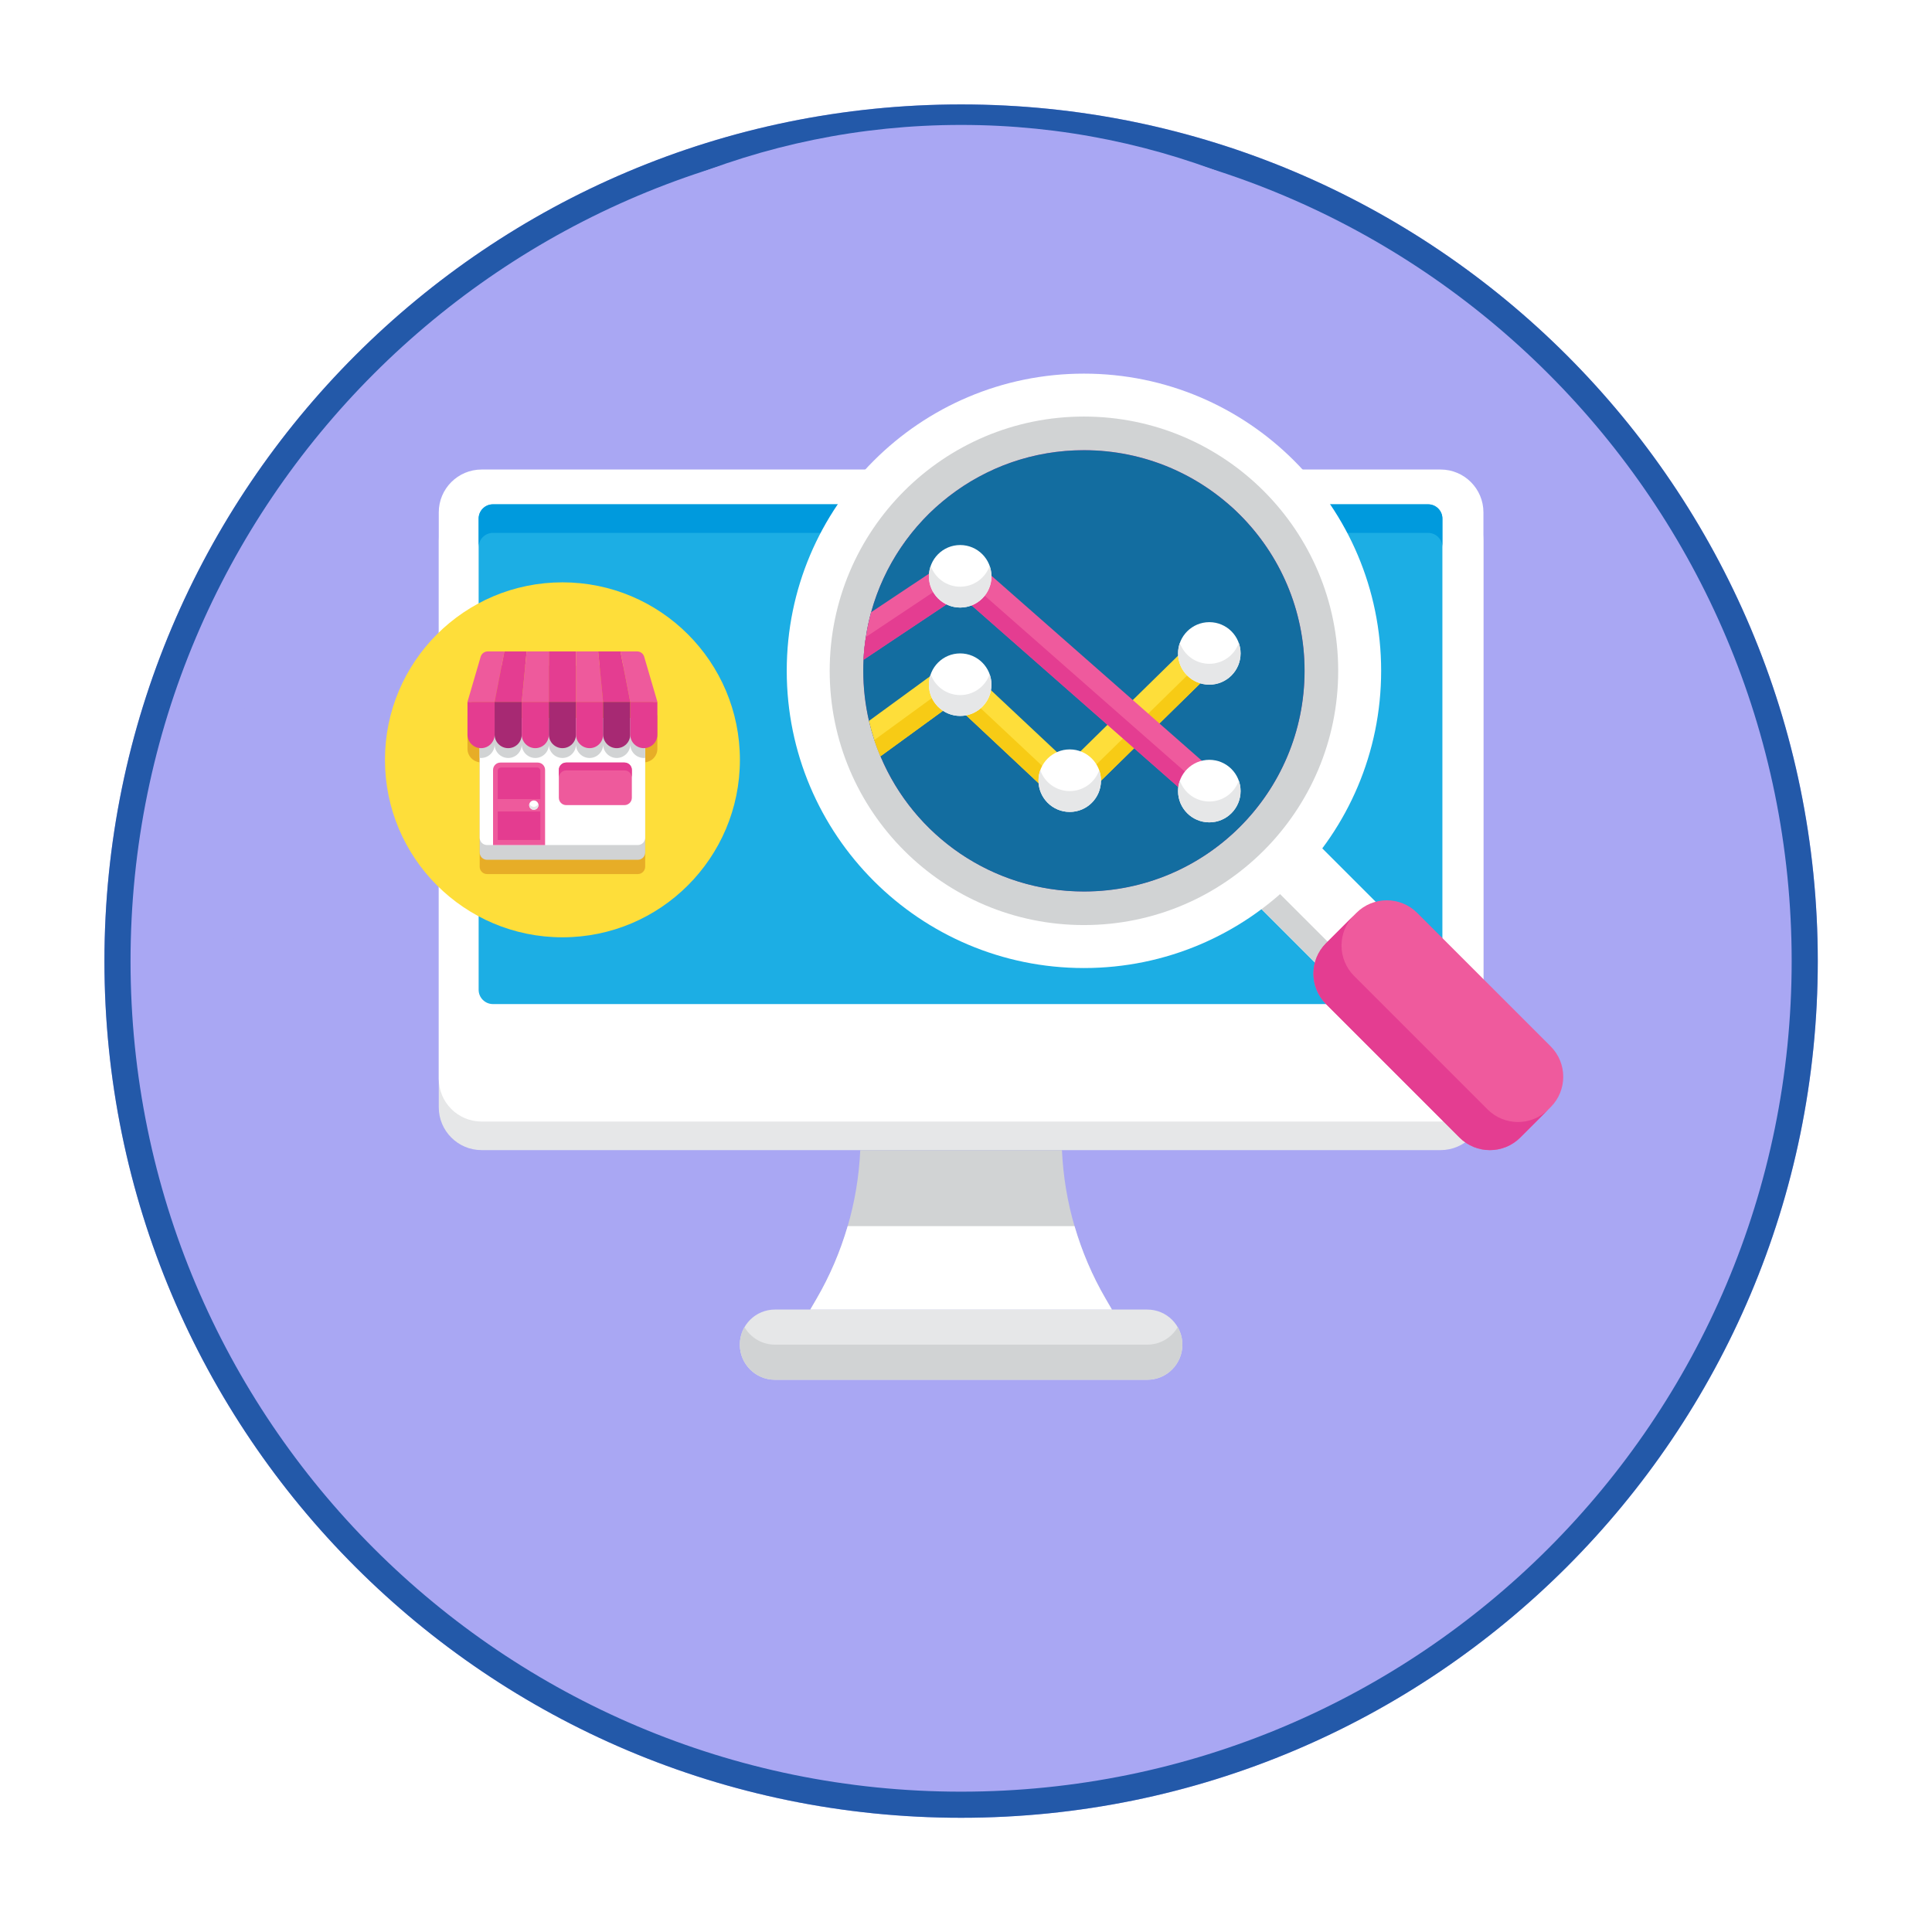 <svg width="74" height="74" viewBox="0 0 74 74" fill="none" xmlns="http://www.w3.org/2000/svg">
<g filter="url(#filter0_d_15_1999)">
<path d="M36.812 65.625C54.934 65.625 69.625 50.934 69.625 32.812C69.625 14.691 54.934 0 36.812 0C18.691 0 4 14.691 4 32.812C4 50.934 18.691 65.625 36.812 65.625Z" fill="#A9A7F3"/>
<path d="M69.125 32.812C69.125 50.658 54.658 65.125 36.812 65.125C18.967 65.125 4.5 50.658 4.5 32.812C4.5 14.967 18.967 0.5 36.812 0.5C54.658 0.5 69.125 14.967 69.125 32.812Z" stroke="#2359A9"/>
</g>
<path d="M36.812 60.84C52.292 60.84 64.84 48.292 64.84 32.812C64.84 17.333 52.292 4.785 36.812 4.785C21.333 4.785 8.785 17.333 8.785 32.812C8.785 48.292 21.333 60.84 36.812 60.84Z" fill="#A9A7F3"/>
<path d="M59.394 41.993L56.819 39.418V22.633V21.539C56.819 20.633 56.085 19.898 55.178 19.898H49.891C47.81 17.64 44.83 16.225 41.517 16.225C38.205 16.225 35.224 17.64 33.144 19.898H18.447C17.54 19.898 16.806 20.633 16.806 21.539V22.633V26.143C15.535 27.378 14.745 29.105 14.745 31.017C14.745 32.929 15.536 34.655 16.806 35.89V43.232V44.325C16.806 45.231 17.54 45.966 18.447 45.966H32.95C32.861 47.972 32.286 49.926 31.276 51.661L31.036 52.073H29.681C28.939 52.073 28.337 52.675 28.337 53.417C28.337 54.16 28.938 54.762 29.681 54.762H43.944C44.686 54.762 45.288 54.16 45.288 53.417C45.288 52.675 44.687 52.073 43.944 52.073H42.589L42.349 51.661C41.339 49.926 40.764 47.972 40.675 45.966H55.178C55.531 45.966 55.857 45.854 56.124 45.665C56.766 46.115 57.656 46.058 58.23 45.484L59.394 44.32C60.036 43.678 60.036 42.636 59.394 41.993ZM41.517 19.156C42.752 19.156 43.923 19.423 44.98 19.898H38.055C39.112 19.423 40.283 19.156 41.517 19.156Z" fill="#A9A7F3"/>
<path d="M55.178 44.052H18.447C17.54 44.052 16.806 43.317 16.806 42.411V20.719C16.806 19.812 17.54 19.078 18.447 19.078H55.178C56.084 19.078 56.819 19.812 56.819 20.719V42.411C56.819 43.317 56.084 44.052 55.178 44.052Z" fill="#E6E7E8"/>
<path d="M55.178 42.958H18.447C17.54 42.958 16.806 42.224 16.806 41.318V19.625C16.806 18.719 17.54 17.984 18.447 17.984H55.178C56.084 17.984 56.819 18.719 56.819 19.625V41.318C56.819 42.224 56.084 42.958 55.178 42.958Z" fill="white"/>
<path d="M54.7 38.458H18.88C18.578 38.458 18.333 38.213 18.333 37.911V19.864C18.333 19.562 18.578 19.317 18.88 19.317H54.7C55.002 19.317 55.247 19.562 55.247 19.864V37.911C55.247 38.213 55.002 38.458 54.7 38.458Z" fill="#1CAEE4"/>
<path d="M54.7 19.317H18.88C18.578 19.317 18.333 19.562 18.333 19.864V20.958C18.333 20.656 18.578 20.411 18.88 20.411H54.7C55.002 20.411 55.247 20.656 55.247 20.958V19.864C55.247 19.562 55.002 19.317 54.7 19.317Z" fill="#009ADD"/>
<path d="M42.589 50.159H31.036L31.276 49.747C32.286 48.012 32.861 46.058 32.95 44.052H40.675C40.764 46.058 41.339 48.012 42.349 49.747L42.589 50.159Z" fill="#D1D3D4"/>
<path d="M43.944 52.848H29.681C28.939 52.848 28.337 52.246 28.337 51.503C28.337 50.761 28.938 50.159 29.681 50.159H43.944C44.686 50.159 45.288 50.76 45.288 51.503C45.288 52.246 44.686 52.848 43.944 52.848Z" fill="#E6E7E8"/>
<path d="M43.944 51.503H29.681C29.183 51.503 28.749 51.233 28.516 50.831C28.402 51.029 28.337 51.258 28.337 51.503C28.337 52.245 28.938 52.847 29.681 52.847H43.944C44.686 52.847 45.288 52.246 45.288 51.503C45.288 51.258 45.223 51.029 45.109 50.831C44.876 51.233 44.442 51.503 43.944 51.503Z" fill="#D1D3D4"/>
<path d="M31.276 49.747L31.036 50.159H42.589L42.349 49.747C41.837 48.868 41.439 47.932 41.157 46.963H32.468C32.186 47.932 31.788 48.868 31.276 49.747Z" fill="white"/>
<path d="M49.503 31.352L47.176 33.679L50.691 37.194L53.018 34.866L49.503 31.352Z" fill="white"/>
<path d="M47.819 33.036L47.176 33.679L50.691 37.193L51.334 36.55L47.819 33.036Z" fill="#D1D3D4"/>
<path d="M55.903 43.57L50.789 38.457C50.147 37.814 50.147 36.772 50.789 36.129L51.953 34.965C52.596 34.323 53.638 34.323 54.281 34.965L59.394 40.078C60.036 40.721 60.036 41.763 59.394 42.406L58.23 43.569C57.587 44.213 56.545 44.213 55.903 43.57Z" fill="#EF5A9D"/>
<path d="M56.978 42.494L51.865 37.381C51.223 36.738 51.223 35.696 51.865 35.053L51.958 34.961C51.956 34.963 51.955 34.964 51.953 34.966L50.789 36.129C50.147 36.772 50.147 37.814 50.789 38.457L55.903 43.57C56.545 44.213 57.587 44.212 58.23 43.57L59.301 42.498C58.658 43.136 57.62 43.135 56.978 42.494Z" fill="#E43D91"/>
<path d="M41.517 14.311C35.231 14.311 30.134 19.407 30.134 25.694C30.134 31.981 35.231 37.078 41.517 37.078C47.804 37.078 52.901 31.981 52.901 25.694C52.901 19.407 47.804 14.311 41.517 14.311ZM41.517 34.146C36.85 34.146 33.066 30.361 33.066 25.694C33.066 21.026 36.85 17.242 41.517 17.242C46.185 17.242 49.969 21.026 49.969 25.694C49.969 30.362 46.185 34.146 41.517 34.146Z" fill="white"/>
<path d="M41.517 15.955C36.139 15.955 31.779 20.315 31.779 25.694C31.779 31.072 36.139 35.432 41.517 35.432C46.896 35.432 51.256 31.072 51.256 25.694C51.256 20.315 46.896 15.955 41.517 15.955ZM41.517 34.146C36.85 34.146 33.066 30.361 33.066 25.694C33.066 21.026 36.85 17.242 41.517 17.242C46.185 17.242 49.969 21.026 49.969 25.694C49.969 30.362 46.185 34.146 41.517 34.146Z" fill="#D1D3D4"/>
<path d="M41.517 34.145C46.185 34.145 49.969 30.362 49.969 25.694C49.969 21.026 46.185 17.242 41.517 17.242C36.85 17.242 33.066 21.026 33.066 25.694C33.066 30.362 36.85 34.145 41.517 34.145Z" fill="#EF5A9D"/>
<path d="M49.968 25.695C49.968 30.363 46.184 34.147 41.516 34.147C38.008 34.147 35 32.011 33.724 28.968C33.636 28.763 33.559 28.555 33.488 28.345C33.409 28.104 33.341 27.861 33.283 27.612C33.141 26.997 33.065 26.354 33.065 25.695C33.065 25.553 33.067 25.411 33.075 25.271C33.089 24.976 33.119 24.683 33.166 24.399C33.212 24.076 33.281 23.759 33.365 23.45C34.35 19.871 37.625 17.243 41.516 17.243C46.184 17.243 49.968 21.027 49.968 25.695Z" fill="#136DA0"/>
<path d="M46.849 25.031C46.849 25.134 46.827 25.238 46.777 25.334C46.775 25.334 46.775 25.334 46.775 25.337C46.745 25.402 46.701 25.463 46.646 25.515L45.974 26.174L44.409 27.71L43.876 28.233L43.439 28.659L42.17 29.903L41.413 30.647C41.156 30.898 40.74 30.904 40.477 30.655L39.78 29.999L37.005 27.398L36.513 26.936L36.119 27.224L33.724 28.968C33.636 28.763 33.559 28.555 33.488 28.345C33.409 28.104 33.341 27.861 33.283 27.612L35.624 25.903L35.627 25.9L35.668 25.873L36.16 25.512C36.422 25.318 36.789 25.34 37.027 25.564L37.697 26.193L37.956 26.436L40.483 28.807L40.929 29.225L41.385 28.777L42.419 27.762L42.856 27.336L43.389 26.813L45.126 25.11L45.334 24.905L45.7 24.547C45.965 24.287 46.395 24.29 46.657 24.558C46.682 24.582 46.704 24.607 46.72 24.634C46.742 24.664 46.761 24.694 46.777 24.727C46.788 24.752 46.799 24.776 46.807 24.801C46.813 24.815 46.818 24.826 46.821 24.839C46.824 24.845 46.824 24.85 46.824 24.853C46.832 24.878 46.838 24.902 46.84 24.927C46.846 24.959 46.849 24.995 46.849 25.031Z" fill="#FEDE3A"/>
<path d="M46.849 25.03C46.849 25.134 46.827 25.238 46.777 25.334C46.775 25.334 46.775 25.334 46.775 25.337C46.745 25.402 46.701 25.462 46.646 25.515L45.974 26.174L44.409 27.71L43.876 28.233L43.439 28.659L42.17 29.903L41.413 30.647C41.156 30.898 40.74 30.904 40.477 30.655L39.78 29.999L37.005 27.398L36.513 26.936L36.119 27.224L33.724 28.968C33.636 28.763 33.559 28.555 33.488 28.345L35.695 26.737L36.121 26.425L36.513 26.141L37.002 26.6L37.563 27.128L39.917 29.334L40.477 29.862C40.74 30.108 41.156 30.105 41.413 29.851L41.995 29.28L43.012 28.284L43.447 27.855L43.98 27.333L45.47 25.873L45.979 25.375L46.646 24.719C46.673 24.692 46.698 24.664 46.72 24.634C46.742 24.664 46.761 24.694 46.777 24.727C46.788 24.752 46.799 24.776 46.807 24.801C46.813 24.814 46.818 24.825 46.821 24.839C46.824 24.845 46.824 24.85 46.824 24.853C46.832 24.877 46.838 24.902 46.84 24.927C46.846 24.959 46.849 24.995 46.849 25.03Z" fill="#F7CB15"/>
<path d="M46.849 30.168C46.849 30.245 46.835 30.324 46.807 30.398C46.78 30.472 46.736 30.543 46.682 30.609C46.668 30.625 46.652 30.642 46.638 30.655C46.509 30.778 46.343 30.838 46.173 30.838C46.014 30.838 45.856 30.784 45.727 30.672L45.134 30.149L43.439 28.659L43.012 28.285L42.419 27.762L37.215 23.188L36.778 22.802L36.255 23.149L33.075 25.271C33.089 24.976 33.119 24.683 33.166 24.399C33.212 24.076 33.281 23.759 33.365 23.45L35.586 21.971L35.739 21.867L36.458 21.388C36.715 21.219 37.051 21.241 37.281 21.443L37.798 21.897L37.975 22.053L43.389 26.813L43.98 27.333L44.409 27.71L46.034 29.138L46.621 29.654C46.657 29.684 46.687 29.72 46.715 29.756C46.731 29.777 46.747 29.799 46.758 29.824C46.769 29.843 46.78 29.862 46.788 29.879C46.791 29.887 46.797 29.898 46.799 29.906C46.807 29.922 46.813 29.939 46.816 29.955C46.824 29.98 46.832 30.002 46.835 30.026C46.84 30.048 46.843 30.07 46.846 30.092C46.849 30.116 46.849 30.141 46.849 30.168Z" fill="#EF5A9D"/>
<path d="M46.849 30.168C46.849 30.245 46.837 30.324 46.807 30.398C46.78 30.472 46.736 30.543 46.682 30.609C46.668 30.625 46.652 30.641 46.638 30.655C46.509 30.778 46.343 30.838 46.173 30.838C46.014 30.838 45.856 30.784 45.727 30.672L45.134 30.149L43.439 28.659L43.012 28.284L42.419 27.762L37.215 23.188L36.778 22.802L36.255 23.149L33.075 25.271C33.089 24.976 33.119 24.683 33.166 24.399L35.747 22.679L36.242 22.348H36.245L36.778 21.99L37.226 22.384L37.716 22.816L42.856 27.336L43.447 27.855L43.876 28.232L45.383 29.556L45.727 29.859C45.856 29.971 46.014 30.026 46.173 30.026C46.362 30.026 46.548 29.95 46.682 29.797C46.693 29.783 46.704 29.769 46.715 29.756C46.731 29.777 46.747 29.799 46.758 29.824C46.769 29.843 46.78 29.862 46.788 29.878C46.791 29.887 46.797 29.898 46.799 29.906C46.807 29.922 46.813 29.939 46.816 29.955C46.824 29.98 46.832 30.002 46.835 30.026C46.84 30.048 46.843 30.07 46.846 30.092C46.849 30.116 46.849 30.141 46.849 30.168Z" fill="#E43D91"/>
<path d="M36.777 23.271C37.438 23.271 37.975 22.735 37.975 22.074C37.975 21.412 37.438 20.876 36.777 20.876C36.116 20.876 35.58 21.412 35.58 22.074C35.58 22.735 36.116 23.271 36.777 23.271Z" fill="white"/>
<path d="M36.777 22.472C36.256 22.472 35.813 22.139 35.648 21.674C35.604 21.799 35.58 21.934 35.58 22.074C35.58 22.735 36.116 23.271 36.777 23.271C37.438 23.271 37.975 22.735 37.975 22.074C37.975 21.934 37.951 21.799 37.906 21.674C37.742 22.139 37.298 22.472 36.777 22.472Z" fill="#E6E7E8"/>
<path d="M36.777 27.422C37.438 27.422 37.975 26.886 37.975 26.224C37.975 25.563 37.438 25.027 36.777 25.027C36.116 25.027 35.58 25.563 35.58 26.224C35.58 26.886 36.116 27.422 36.777 27.422Z" fill="white"/>
<path d="M36.777 26.623C36.256 26.623 35.813 26.29 35.648 25.825C35.604 25.95 35.58 26.084 35.58 26.224C35.58 26.886 36.116 27.422 36.777 27.422C37.438 27.422 37.975 26.886 37.975 26.224C37.975 26.084 37.951 25.95 37.906 25.825C37.742 26.29 37.298 26.623 36.777 26.623Z" fill="#E6E7E8"/>
<path d="M40.973 31.099C41.634 31.099 42.17 30.562 42.17 29.901C42.17 29.24 41.634 28.704 40.973 28.704C40.312 28.704 39.776 29.24 39.776 29.901C39.776 30.562 40.312 31.099 40.973 31.099Z" fill="white"/>
<path d="M40.973 30.3C40.452 30.3 40.009 29.967 39.844 29.502C39.8 29.627 39.776 29.761 39.776 29.901C39.776 30.562 40.312 31.099 40.973 31.099C41.634 31.099 42.17 30.562 42.17 29.901C42.17 29.761 42.147 29.627 42.102 29.502C41.938 29.967 41.494 30.3 40.973 30.3Z" fill="#E6E7E8"/>
<path d="M46.32 31.498C46.981 31.498 47.517 30.962 47.517 30.3C47.517 29.639 46.981 29.103 46.32 29.103C45.658 29.103 45.122 29.639 45.122 30.3C45.122 30.962 45.658 31.498 46.32 31.498Z" fill="white"/>
<path d="M46.32 30.699C45.798 30.699 45.355 30.366 45.191 29.901C45.146 30.026 45.122 30.16 45.122 30.3C45.122 30.961 45.658 31.498 46.32 31.498C46.981 31.498 47.517 30.961 47.517 30.3C47.517 30.16 47.493 30.026 47.449 29.901C47.284 30.366 46.841 30.699 46.32 30.699Z" fill="#E6E7E8"/>
<path d="M46.32 26.224C46.981 26.224 47.517 25.688 47.517 25.027C47.517 24.366 46.981 23.83 46.32 23.83C45.658 23.83 45.122 24.366 45.122 25.027C45.122 25.688 45.658 26.224 46.32 26.224Z" fill="white"/>
<path d="M46.32 25.425C45.798 25.425 45.355 25.092 45.191 24.627C45.146 24.752 45.122 24.887 45.122 25.027C45.122 25.688 45.658 26.224 46.32 26.224C46.981 26.224 47.517 25.688 47.517 25.027C47.517 24.887 47.493 24.752 47.449 24.627C47.284 25.092 46.841 25.425 46.32 25.425Z" fill="#E6E7E8"/>
<path d="M21.543 35.901C25.297 35.901 28.34 32.857 28.34 29.103C28.34 25.349 25.297 22.305 21.543 22.305C17.788 22.305 14.745 25.349 14.745 29.103C14.745 32.857 17.788 35.901 21.543 35.901Z" fill="#FEDE3A"/>
<path d="M24.674 25.701C24.639 25.58 24.529 25.498 24.404 25.498H23.764H22.913H22.062H21.023H20.172H19.321H18.682C18.556 25.498 18.446 25.58 18.411 25.701L17.906 27.429V28.683C17.906 28.952 18.111 29.171 18.373 29.198V33.196C18.373 33.352 18.499 33.479 18.655 33.479H24.43C24.586 33.479 24.712 33.352 24.712 33.196V29.198C24.974 29.171 25.179 28.952 25.179 28.683V27.429L24.674 25.701Z" fill="#E7AD27"/>
<path d="M24.43 32.932H18.655C18.5 32.932 18.373 32.806 18.373 32.65V28.073H24.712V32.65C24.712 32.806 24.586 32.932 24.43 32.932Z" fill="#D1D3D4"/>
<path d="M24.43 32.367H18.655C18.5 32.367 18.373 32.241 18.373 32.085V27.509H24.712V32.085C24.712 32.241 24.586 32.367 24.43 32.367Z" fill="white"/>
<path d="M18.373 29.029C18.39 29.031 18.408 29.032 18.426 29.032C18.713 29.032 18.945 28.799 18.945 28.513C18.945 28.799 19.178 29.032 19.465 29.032C19.752 29.032 19.984 28.799 19.984 28.513C19.984 28.799 20.217 29.032 20.504 29.032C20.791 29.032 21.023 28.799 21.023 28.513C21.023 28.799 21.256 29.032 21.543 29.032C21.83 29.032 22.062 28.799 22.062 28.513C22.062 28.799 22.295 29.032 22.582 29.032C22.869 29.032 23.102 28.799 23.102 28.513C23.102 28.799 23.334 29.032 23.621 29.032C23.908 29.032 24.141 28.799 24.141 28.513C24.141 28.799 24.373 29.032 24.66 29.032C24.678 29.032 24.695 29.031 24.713 29.029V27.509H18.373V29.029Z" fill="#D1D3D4"/>
<path d="M18.426 28.656C18.139 28.656 17.906 28.423 17.906 28.137V26.882H18.945V28.137C18.945 28.424 18.713 28.656 18.426 28.656Z" fill="#E43C90"/>
<path d="M19.465 28.656C19.178 28.656 18.945 28.423 18.945 28.137V26.882H19.984V28.137C19.984 28.424 19.752 28.656 19.465 28.656Z" fill="#A72973"/>
<path d="M20.504 28.656C20.217 28.656 19.984 28.423 19.984 28.137V26.882H21.023V28.137C21.023 28.424 20.791 28.656 20.504 28.656Z" fill="#E43C90"/>
<path d="M21.543 28.656C21.256 28.656 21.023 28.423 21.023 28.137V26.882H22.062V28.137C22.062 28.424 21.829 28.656 21.543 28.656Z" fill="#A72973"/>
<path d="M22.582 28.656C22.295 28.656 22.062 28.423 22.062 28.137V26.882H23.101V28.137C23.101 28.424 22.869 28.656 22.582 28.656Z" fill="#E43C90"/>
<path d="M23.621 28.656C23.334 28.656 23.101 28.423 23.101 28.137V26.882H24.14V28.137C24.14 28.424 23.908 28.656 23.621 28.656Z" fill="#A72973"/>
<path d="M24.66 28.656C24.373 28.656 24.14 28.423 24.14 28.137V26.882H25.179V28.137C25.179 28.424 24.947 28.656 24.66 28.656Z" fill="#E43C90"/>
<path d="M19.321 24.951H18.682C18.557 24.951 18.446 25.034 18.411 25.154L17.906 26.882H18.945L19.321 24.951Z" fill="#EE5A9C"/>
<path d="M20.172 24.951H19.321L18.945 26.882H19.984L20.172 24.951Z" fill="#E43D91"/>
<path d="M21.023 24.951H20.172L19.984 26.882H21.023V24.951Z" fill="#EE5A9C"/>
<path d="M22.062 24.951H21.023V26.882H22.062V24.951Z" fill="#E43D91"/>
<path d="M22.913 24.951H22.062V26.882H23.101L22.913 24.951Z" fill="#EE5A9C"/>
<path d="M23.764 24.951H22.913L23.101 26.882H24.14L23.764 24.951Z" fill="#E43D91"/>
<path d="M24.403 24.951H23.764L24.14 26.882H25.179L24.674 25.154C24.639 25.034 24.529 24.951 24.403 24.951Z" fill="#EE5A9C"/>
<path d="M20.596 29.208H19.167C19.011 29.208 18.885 29.334 18.885 29.49V32.368H20.878V29.49C20.878 29.334 20.752 29.208 20.596 29.208Z" fill="#EE5A9C"/>
<path d="M20.571 29.397H19.192C19.121 29.397 19.064 29.454 19.064 29.524V32.173H20.698V29.524C20.698 29.454 20.641 29.397 20.571 29.397Z" fill="#E43C90"/>
<path d="M23.919 29.208H21.687C21.531 29.208 21.405 29.334 21.405 29.49V30.556C21.405 30.712 21.531 30.838 21.687 30.838H23.919C24.075 30.838 24.201 30.712 24.201 30.556V29.49C24.201 29.334 24.074 29.208 23.919 29.208Z" fill="#EE5A9C"/>
<path d="M23.919 29.208H21.687C21.531 29.208 21.405 29.334 21.405 29.49V29.791C21.405 29.635 21.531 29.509 21.687 29.509H23.919C24.075 29.509 24.201 29.635 24.201 29.791V29.49C24.201 29.334 24.074 29.208 23.919 29.208Z" fill="#E43C90"/>
<path d="M20.698 30.606H19.064V31.082H20.698V30.606Z" fill="#EE5A9C"/>
<path d="M20.624 30.838C20.624 30.936 20.544 31.015 20.446 31.015C20.348 31.015 20.269 30.936 20.269 30.838C20.269 30.74 20.348 30.66 20.446 30.66C20.544 30.66 20.624 30.74 20.624 30.838Z" fill="white"/>
<path d="M20.446 30.903C20.368 30.903 20.303 30.852 20.28 30.782C20.274 30.799 20.268 30.818 20.268 30.837C20.268 30.936 20.348 31.015 20.446 31.015C20.544 31.015 20.623 30.935 20.623 30.837C20.623 30.818 20.618 30.799 20.612 30.782C20.588 30.852 20.524 30.903 20.446 30.903Z" fill="#E6E7E8"/>
<defs>
<filter id="filter0_d_15_1999" x="0" y="0" width="73.625" height="73.625" filterUnits="userSpaceOnUse" color-interpolation-filters="sRGB">
<feFlood flood-opacity="0" result="BackgroundImageFix"/>
<feColorMatrix in="SourceAlpha" type="matrix" values="0 0 0 0 0 0 0 0 0 0 0 0 0 0 0 0 0 0 127 0" result="hardAlpha"/>
<feOffset dy="4"/>
<feGaussianBlur stdDeviation="2"/>
<feComposite in2="hardAlpha" operator="out"/>
<feColorMatrix type="matrix" values="0 0 0 0 0 0 0 0 0 0 0 0 0 0 0 0 0 0 0.25 0"/>
<feBlend mode="normal" in2="BackgroundImageFix" result="effect1_dropShadow_15_1999"/>
<feBlend mode="normal" in="SourceGraphic" in2="effect1_dropShadow_15_1999" result="shape"/>
</filter>
</defs>
</svg>
